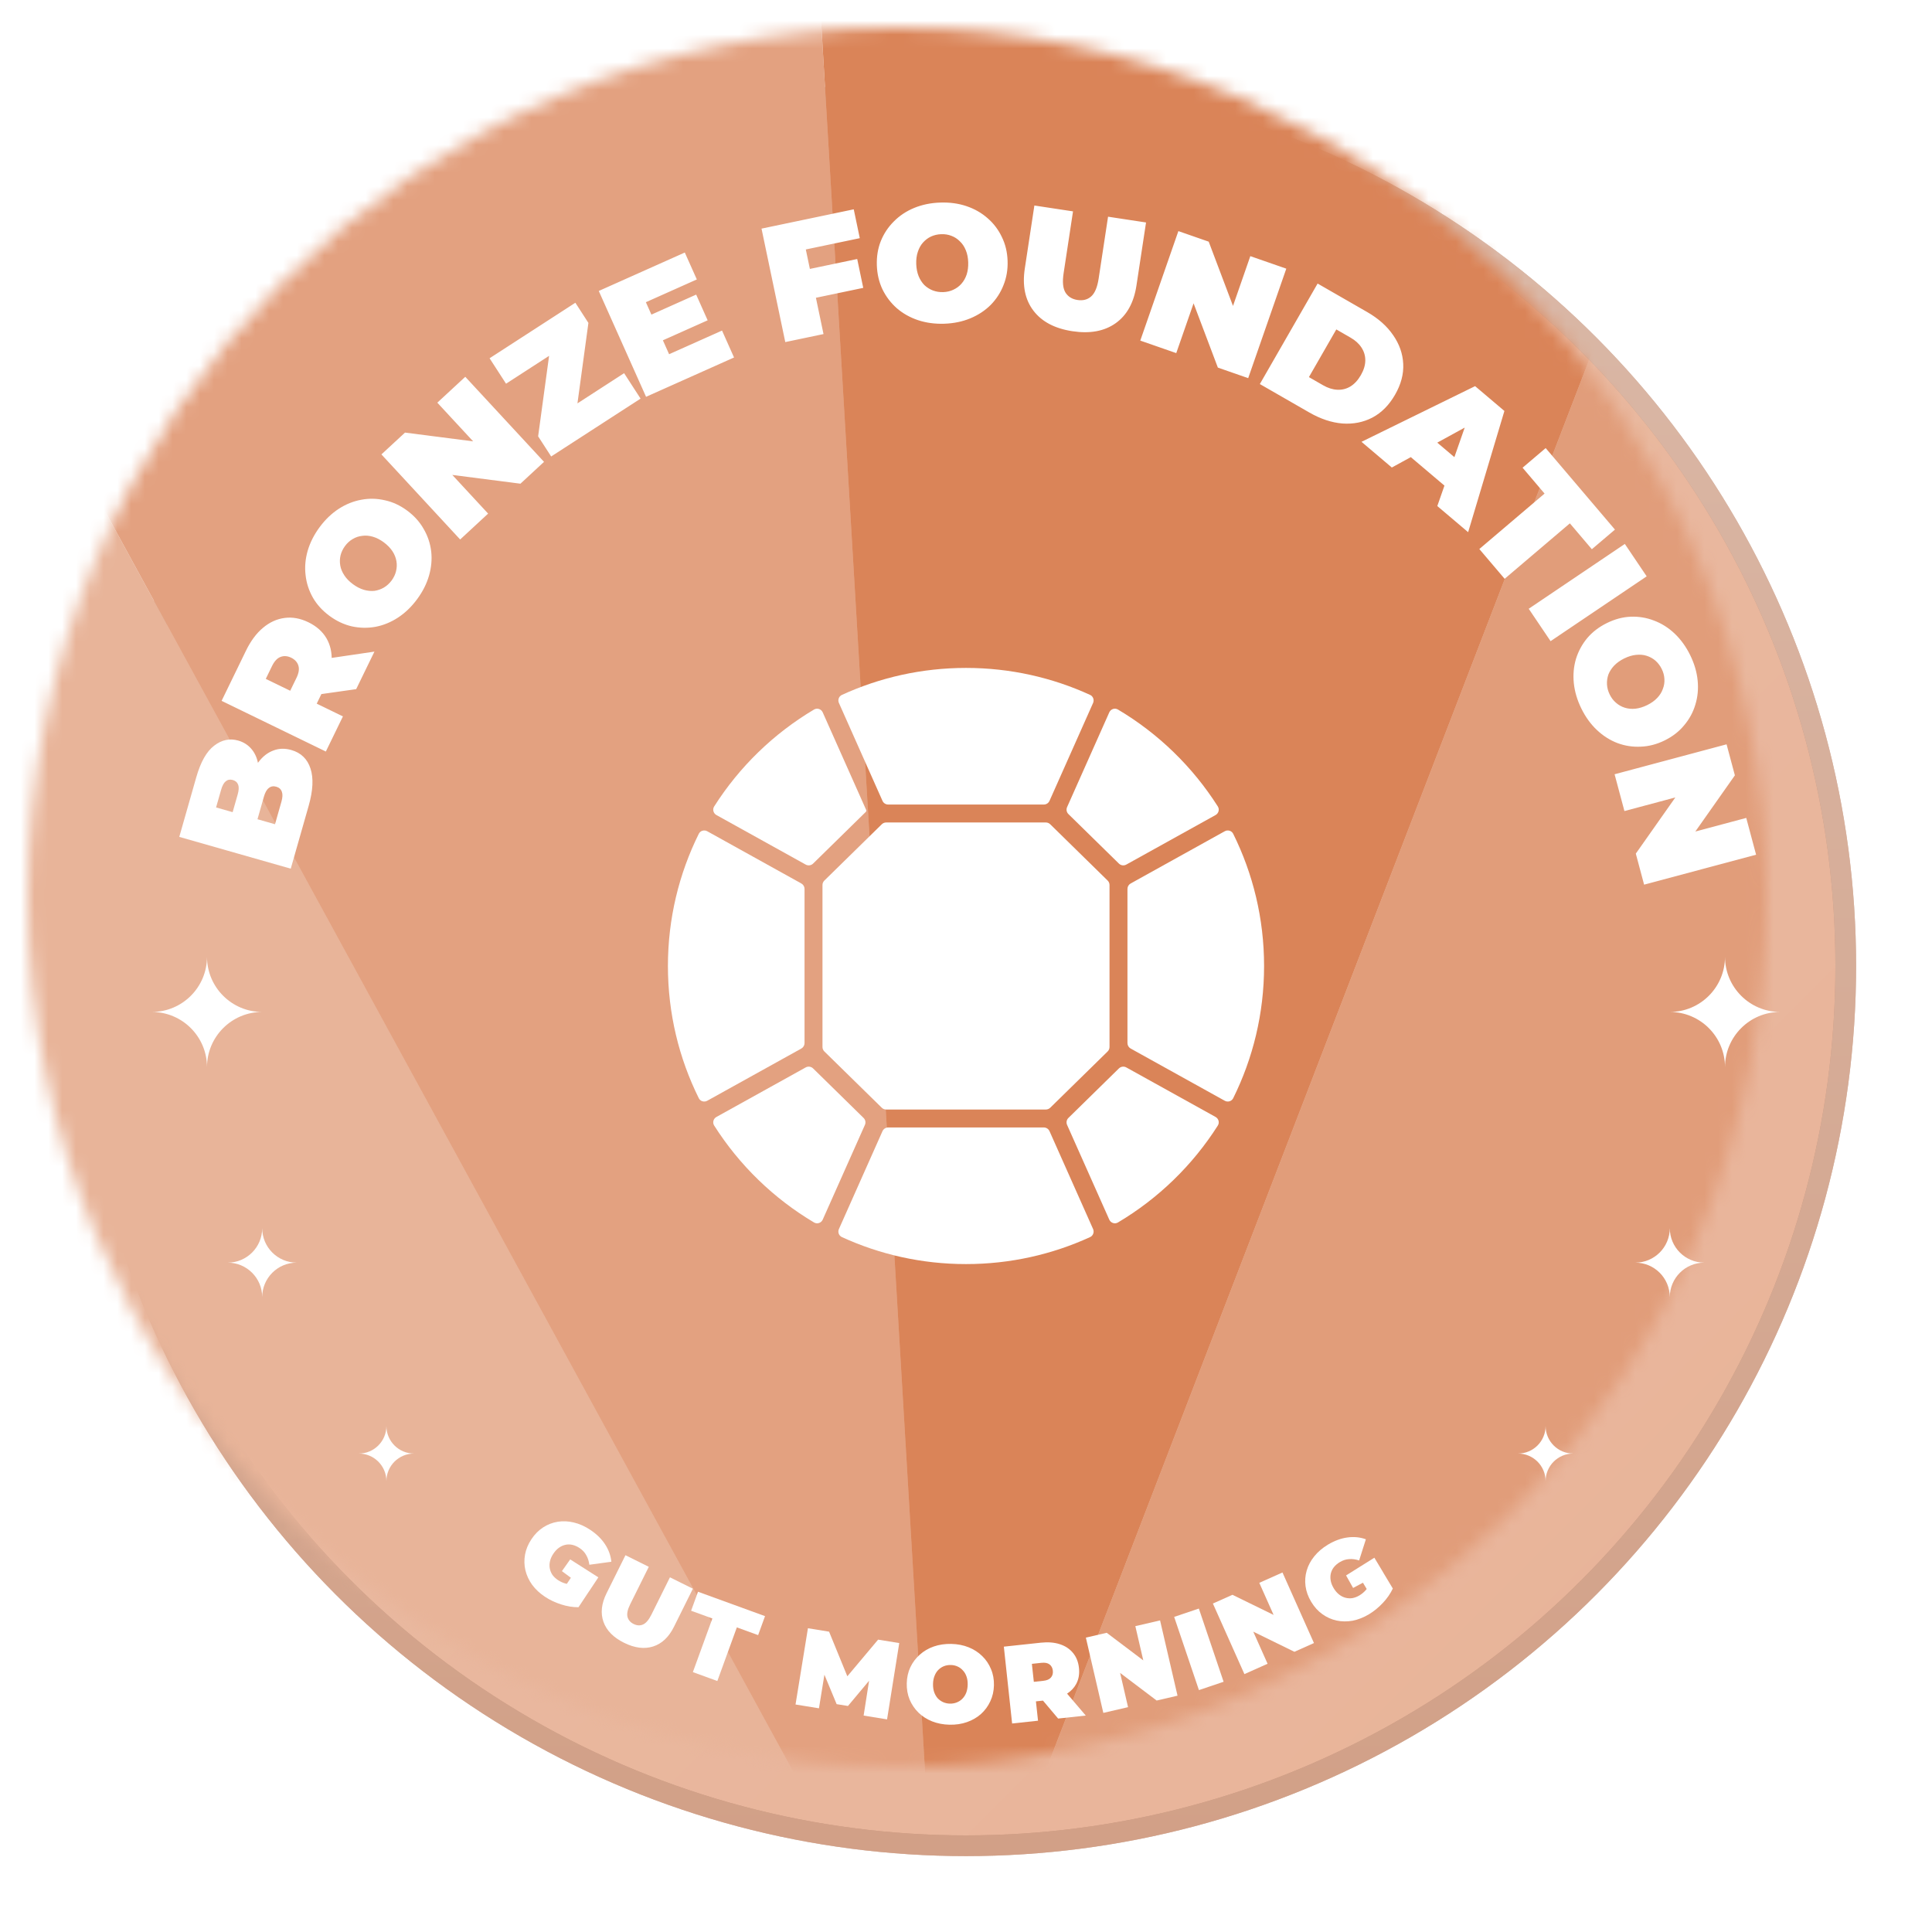 <svg width="140" height="140" viewBox="0 0 140 140" fill="none" xmlns="http://www.w3.org/2000/svg">
<circle cx="70" cy="70" r="63.75" fill="url(#paint0_linear_2521_2889)"/>
<circle cx="70" cy="70" r="63.75" stroke="#B9876E" stroke-width="1.5"/>
<circle cx="70" cy="70" r="63.75" stroke="url(#paint1_linear_2521_2889)" stroke-opacity="0.6" stroke-width="1.5"/>
<g filter="url(#filter0_i_2521_2889)">
<mask id="mask0_2521_2889" style="mask-type:alpha" maskUnits="userSpaceOnUse" x="7" y="7" width="126" height="126">
<circle cx="70" cy="70" r="63" fill="white"/>
</mask>
<g mask="url(#mask0_2521_2889)">
<path d="M73.198 153L-19 -15.846L-15.251 153H73.198Z" fill="#E8B499"/>
<path d="M73.198 153L-19 -15.845L60.014 -69L73.198 153Z" fill="#E3A180"/>
<path d="M73.198 153L138.453 -16.42L60.014 -69L73.198 153Z" fill="#DA8458"/>
<path d="M73.198 153L138.453 -16.42L143.05 153H73.198Z" fill="#E19D7A"/>
</g>
</g>
<path d="M21.069 62.947L12.991 60.644L14.221 56.328C14.539 55.213 14.973 54.446 15.525 54.03C16.069 53.611 16.648 53.489 17.264 53.664C17.671 53.781 18.004 54 18.261 54.323C18.513 54.636 18.67 55.034 18.732 55.518C18.794 56.001 18.735 56.558 18.555 57.189L17.997 56.781C18.177 56.15 18.42 55.633 18.727 55.229C19.035 54.818 19.394 54.538 19.802 54.388C20.206 54.228 20.642 54.215 21.111 54.349C21.811 54.549 22.274 54.997 22.5 55.693C22.728 56.382 22.683 57.284 22.365 58.4L21.069 62.947ZM19.928 59.727L20.395 58.088C20.48 57.788 20.49 57.55 20.424 57.373C20.36 57.188 20.224 57.066 20.017 57.007C19.809 56.948 19.629 56.98 19.478 57.103C19.328 57.218 19.211 57.426 19.125 57.726L18.606 59.55L16.805 59.036L17.22 57.582C17.308 57.275 17.321 57.037 17.261 56.87C17.195 56.693 17.065 56.578 16.873 56.523C16.673 56.466 16.502 56.496 16.36 56.614C16.221 56.724 16.107 56.932 16.02 57.24L15.658 58.51L19.928 59.727ZM23.612 54.459L16.058 50.786L17.826 47.149C18.169 46.444 18.579 45.892 19.058 45.493C19.54 45.087 20.065 44.849 20.633 44.778C21.194 44.704 21.766 44.809 22.349 45.092C22.932 45.375 23.367 45.761 23.655 46.248C23.936 46.731 24.062 47.286 24.033 47.913C24.008 48.532 23.824 49.194 23.481 49.899L22.4 52.122L21.904 50.48L24.85 51.913L23.612 54.459ZM25.81 49.938L22.156 50.456L23.468 47.758L27.133 47.218L25.81 49.938ZM22.185 50.616L20.479 51.188L21.481 49.127C21.652 48.774 21.699 48.477 21.622 48.234C21.547 47.985 21.373 47.794 21.1 47.66C20.827 47.528 20.569 47.509 20.326 47.605C20.088 47.693 19.883 47.914 19.711 48.266L18.709 50.328L18.105 48.633L22.185 50.616ZM30.222 43.425C29.818 43.972 29.356 44.416 28.835 44.757C28.319 45.092 27.777 45.313 27.21 45.421C26.636 45.524 26.062 45.513 25.488 45.387C24.92 45.255 24.381 45.001 23.873 44.626C23.358 44.245 22.958 43.805 22.671 43.304C22.383 42.793 22.207 42.25 22.144 41.676C22.074 41.097 22.124 40.512 22.293 39.92C22.466 39.322 22.755 38.75 23.159 38.203C23.568 37.65 24.031 37.206 24.547 36.871C25.063 36.536 25.608 36.318 26.182 36.214C26.749 36.106 27.317 36.119 27.886 36.251C28.453 36.372 28.994 36.622 29.509 37.003C30.017 37.379 30.415 37.822 30.703 38.334C30.997 38.839 31.178 39.381 31.247 39.96C31.311 40.534 31.258 41.117 31.089 41.708C30.92 42.3 30.631 42.872 30.222 43.425ZM28.379 42.063C28.536 41.85 28.643 41.626 28.699 41.389C28.759 41.145 28.769 40.903 28.727 40.663C28.684 40.413 28.588 40.172 28.439 39.943C28.284 39.709 28.075 39.494 27.811 39.299C27.547 39.104 27.284 38.969 27.021 38.894C26.751 38.815 26.494 38.793 26.247 38.83C26 38.856 25.768 38.933 25.553 39.063C25.343 39.186 25.159 39.353 25.002 39.566C24.845 39.778 24.736 40.006 24.676 40.25C24.62 40.487 24.613 40.731 24.657 40.982C24.698 41.221 24.797 41.459 24.952 41.693C25.101 41.922 25.307 42.134 25.571 42.329C25.834 42.524 26.101 42.661 26.37 42.741C26.633 42.816 26.889 42.841 27.137 42.815C27.383 42.778 27.611 42.698 27.821 42.575C28.036 42.446 28.222 42.275 28.379 42.063ZM33.345 39.093L27.639 32.928L29.348 31.347L35.955 32.197L35.163 32.93L31.69 29.179L33.716 27.304L39.422 33.468L37.713 35.05L31.106 34.2L31.898 33.467L35.371 37.218L33.345 39.093ZM39.94 33.078L38.995 31.618L39.964 24.501L40.79 25.138L36.67 27.805L35.477 25.961L41.693 21.938L42.638 23.399L41.669 30.516L40.842 29.879L45.225 27.042L46.418 28.886L39.94 33.078ZM47.029 22.876L50.447 21.348L51.279 23.211L47.861 24.738L47.029 22.876ZM48.486 25.668L52.321 23.954L53.192 25.905L46.816 28.754L43.389 21.084L49.623 18.299L50.495 20.249L46.802 21.899L48.486 25.668ZM58.499 19.526L62.117 18.769L62.554 20.86L58.937 21.617L58.499 19.526ZM59.675 24.208L56.904 24.788L55.183 16.567L61.866 15.168L62.303 17.259L58.392 18.077L59.675 24.208ZM68.429 23.458C67.749 23.481 67.114 23.395 66.523 23.2C65.94 23.003 65.43 22.717 64.992 22.34C64.555 21.955 64.207 21.499 63.948 20.971C63.698 20.444 63.562 19.864 63.54 19.232C63.518 18.593 63.613 18.005 63.827 17.469C64.048 16.925 64.364 16.45 64.774 16.044C65.184 15.629 65.673 15.304 66.241 15.068C66.818 14.832 67.445 14.702 68.125 14.679C68.813 14.655 69.448 14.741 70.031 14.937C70.614 15.133 71.125 15.424 71.562 15.809C71.999 16.186 72.343 16.638 72.594 17.166C72.852 17.685 72.992 18.265 73.014 18.904C73.036 19.536 72.936 20.124 72.715 20.668C72.502 21.211 72.19 21.69 71.78 22.105C71.37 22.511 70.881 22.832 70.313 23.068C69.745 23.304 69.117 23.434 68.429 23.458ZM68.35 21.167C68.614 21.158 68.856 21.102 69.076 20.998C69.305 20.894 69.5 20.751 69.662 20.569C69.831 20.379 69.96 20.155 70.047 19.895C70.133 19.628 70.171 19.331 70.16 19.003C70.149 18.675 70.091 18.385 69.986 18.133C69.881 17.872 69.737 17.657 69.555 17.487C69.381 17.309 69.176 17.176 68.941 17.088C68.714 17 68.468 16.96 68.204 16.97C67.941 16.979 67.694 17.035 67.466 17.139C67.245 17.243 67.05 17.39 66.881 17.58C66.719 17.761 66.595 17.986 66.508 18.253C66.421 18.512 66.383 18.806 66.394 19.134C66.406 19.461 66.464 19.755 66.569 20.016C66.674 20.268 66.813 20.484 66.987 20.662C67.169 20.832 67.374 20.961 67.601 21.049C67.836 21.137 68.086 21.176 68.35 21.167ZM77.71 24.001C76.436 23.807 75.496 23.312 74.889 22.516C74.281 21.72 74.072 20.701 74.261 19.459L74.955 14.892L77.755 15.317L77.073 19.801C76.977 20.434 77.023 20.902 77.212 21.206C77.402 21.502 77.69 21.679 78.078 21.738C78.473 21.798 78.802 21.715 79.063 21.487C79.333 21.253 79.516 20.82 79.612 20.187L80.294 15.703L83.046 16.121L82.352 20.689C82.163 21.93 81.661 22.841 80.844 23.421C80.028 24.001 78.983 24.194 77.71 24.001ZM82.629 24.681L85.389 16.747L87.588 17.512L89.943 23.744L88.923 23.389L90.603 18.561L93.21 19.468L90.449 27.402L88.251 26.637L85.896 20.405L86.916 20.759L85.236 25.588L82.629 24.681ZM91.293 27.83L95.479 20.547L99.068 22.61C99.88 23.076 100.509 23.636 100.954 24.289C101.404 24.935 101.647 25.628 101.683 26.369C101.719 27.109 101.522 27.854 101.091 28.603C100.656 29.359 100.108 29.911 99.447 30.26C98.789 30.602 98.066 30.744 97.277 30.688C96.492 30.624 95.694 30.359 94.882 29.893L91.293 27.83ZM94.849 27.327L95.879 27.919C96.226 28.118 96.565 28.226 96.897 28.241C97.237 28.261 97.553 28.184 97.846 28.011C98.143 27.831 98.4 27.554 98.615 27.18C98.826 26.812 98.933 26.458 98.935 26.118C98.936 25.777 98.843 25.466 98.656 25.182C98.475 24.903 98.211 24.664 97.864 24.465L96.834 23.872L94.849 27.327ZM98.66 32.016L106.891 27.981L109.015 29.78L106.387 38.563L104.153 36.67L106.645 29.534L107.487 30.247L100.857 33.878L98.66 32.016ZM101.272 32.311L103.14 31.22L106.089 33.718L105.319 35.739L101.272 32.311ZM107.198 39.785L111.925 35.767L110.332 33.892L112.005 32.47L117.026 38.377L115.352 39.799L113.759 37.924L109.032 41.943L107.198 39.785ZM110.777 44.113L117.742 39.416L119.325 41.764L112.361 46.461L110.777 44.113ZM114.59 51.342C114.29 50.731 114.108 50.117 114.044 49.497C113.984 48.885 114.036 48.302 114.2 47.749C114.372 47.192 114.645 46.687 115.02 46.235C115.399 45.791 115.872 45.429 116.439 45.15C117.013 44.867 117.588 44.713 118.165 44.689C118.751 44.667 119.314 44.76 119.853 44.968C120.399 45.172 120.896 45.484 121.344 45.906C121.796 46.335 122.172 46.854 122.472 47.464C122.776 48.081 122.958 48.696 123.018 49.309C123.079 49.921 123.023 50.505 122.851 51.062C122.687 51.616 122.415 52.115 122.037 52.56C121.669 53.008 121.198 53.374 120.623 53.656C120.056 53.935 119.479 54.085 118.892 54.106C118.309 54.135 117.744 54.047 117.198 53.843C116.659 53.636 116.166 53.321 115.718 52.9C115.27 52.478 114.894 51.959 114.59 51.342ZM116.647 50.33C116.763 50.567 116.914 50.764 117.099 50.923C117.288 51.089 117.498 51.208 117.73 51.281C117.973 51.358 118.23 51.383 118.502 51.356C118.782 51.326 119.068 51.238 119.363 51.093C119.657 50.949 119.898 50.777 120.085 50.578C120.28 50.375 120.417 50.156 120.497 49.92C120.588 49.688 120.626 49.447 120.609 49.196C120.597 48.953 120.532 48.713 120.415 48.476C120.299 48.239 120.146 48.038 119.958 47.872C119.773 47.713 119.559 47.596 119.316 47.519C119.084 47.446 118.828 47.425 118.549 47.455C118.277 47.482 117.994 47.568 117.699 47.712C117.405 47.857 117.161 48.031 116.966 48.233C116.779 48.433 116.64 48.648 116.549 48.88C116.469 49.116 116.435 49.355 116.448 49.599C116.464 49.849 116.53 50.093 116.647 50.33ZM116.999 56.106L125.114 53.936L125.716 56.185L121.881 61.632L121.602 60.589L126.54 59.269L127.253 61.935L119.138 64.105L118.537 61.856L122.372 56.408L122.651 57.452L117.712 58.772L116.999 56.106Z" fill="white"/>
<path d="M75.639 81.7C75.817 81.7 75.978 81.805 76.051 81.967L79.209 89.061C79.307 89.283 79.212 89.544 78.991 89.645C76.254 90.9 73.209 91.6 70 91.6C66.791 91.6 63.746 90.9 61.008 89.645C60.787 89.544 60.692 89.283 60.791 89.061L63.949 81.967C64.022 81.805 64.183 81.7 64.361 81.7H75.639Z" fill="white"/>
<path d="M58.385 77.349C58.559 77.253 58.776 77.282 58.919 77.421L62.578 81.01C62.713 81.141 62.751 81.342 62.675 81.514L59.617 88.38C59.509 88.623 59.215 88.72 58.987 88.584C56.059 86.845 53.576 84.434 51.752 81.563C51.615 81.348 51.691 81.063 51.915 80.939L58.385 77.349Z" fill="white"/>
<path d="M88.085 80.939C88.308 81.063 88.384 81.348 88.247 81.563C86.423 84.434 83.941 86.845 81.012 88.584C80.784 88.72 80.491 88.622 80.383 88.38L77.325 81.514C77.249 81.342 77.287 81.141 77.421 81.01L81.081 77.421C81.224 77.282 81.441 77.253 81.615 77.349L88.085 80.939Z" fill="white"/>
<path d="M80.265 63.81C80.351 63.894 80.4 64.01 80.4 64.131V75.87C80.4 75.991 80.351 76.106 80.265 76.191L76.102 80.272C76.017 80.354 75.904 80.4 75.787 80.4H64.213C64.096 80.4 63.983 80.354 63.898 80.272L59.735 76.191C59.649 76.106 59.6 75.991 59.6 75.87V64.131C59.6 64.01 59.649 63.894 59.735 63.81L63.898 59.729C63.983 59.647 64.096 59.6 64.213 59.6H75.787C75.904 59.6 76.017 59.647 76.102 59.729L80.265 63.81Z" fill="white"/>
<path d="M88.751 60.235C88.972 60.112 89.251 60.195 89.363 60.422C90.794 63.309 91.6 66.56 91.6 70C91.6 73.44 90.794 76.692 89.363 79.578C89.251 79.805 88.972 79.888 88.751 79.765L81.932 75.981C81.789 75.901 81.7 75.751 81.7 75.587V64.413C81.7 64.25 81.789 64.099 81.932 64.02L88.751 60.235Z" fill="white"/>
<path d="M58.068 64.02C58.211 64.099 58.3 64.25 58.3 64.413V75.587C58.3 75.751 58.211 75.901 58.068 75.981L51.249 79.765C51.027 79.888 50.748 79.805 50.636 79.578C49.205 76.692 48.4 73.44 48.4 70C48.4 66.56 49.205 63.309 50.636 60.422C50.748 60.195 51.027 60.112 51.249 60.235L58.068 64.02Z" fill="white"/>
<path d="M62.766 58.692C62.788 58.74 62.777 58.797 62.739 58.834L58.919 62.58C58.776 62.719 58.559 62.748 58.385 62.651L51.915 59.061C51.691 58.937 51.615 58.652 51.752 58.437C53.576 55.566 56.059 53.155 58.987 51.416C59.215 51.28 59.509 51.377 59.617 51.62L62.766 58.692Z" fill="white"/>
<path d="M80.383 51.62C80.491 51.377 80.784 51.28 81.012 51.416C83.941 53.155 86.423 55.566 88.247 58.437C88.384 58.652 88.308 58.937 88.085 59.061L81.615 62.651C81.441 62.748 81.224 62.719 81.081 62.579L77.421 58.991C77.287 58.86 77.249 58.658 77.325 58.487L80.383 51.62Z" fill="white"/>
<path d="M70 48.4C73.209 48.4 76.254 49.1 78.991 50.355C79.212 50.456 79.307 50.717 79.209 50.939L76.051 58.033C75.978 58.196 75.817 58.3 75.639 58.3H64.361C64.183 58.3 64.022 58.196 63.949 58.033L60.791 50.939C60.692 50.717 60.787 50.456 61.008 50.355C63.746 49.1 66.791 48.4 70 48.4Z" fill="white"/>
<path d="M30 105.33C28.895 105.33 28 106.226 28 107.33C28 106.226 27.105 105.33 26 105.33C27.105 105.33 28 104.435 28 103.33C28 104.435 28.895 105.33 30 105.33Z" fill="white"/>
<path d="M21.5 91.496C20.119 91.496 19 92.615 19 93.996C19 92.615 17.881 91.496 16.5 91.496C17.881 91.496 19 90.377 19 88.996C19 90.377 20.119 91.496 21.5 91.496Z" fill="white"/>
<path d="M19 73.33C16.791 73.33 15 71.539 15 69.33C15 71.539 13.209 73.33 11 73.33C13.209 73.33 15 75.121 15 77.33C15 75.121 16.791 73.33 19 73.33Z" fill="white"/>
<path d="M110 105.33C111.105 105.33 112 106.226 112 107.33C112 106.226 112.895 105.33 114 105.33C112.895 105.33 112 104.435 112 103.33C112 104.435 111.105 105.33 110 105.33Z" fill="white"/>
<path d="M118.5 91.496C119.881 91.496 121 92.615 121 93.996C121 92.615 122.119 91.496 123.5 91.496C122.119 91.496 121 90.377 121 88.996C121 90.377 119.881 91.496 118.5 91.496Z" fill="white"/>
<path d="M121 73.33C123.209 73.33 125 71.539 125 69.33C125 71.539 126.791 73.33 129 73.33C126.791 73.33 125 75.121 125 77.33C125 75.121 123.209 73.33 121 73.33Z" fill="white"/>
<path fill-rule="evenodd" clip-rule="evenodd" d="M68.93 119.124C69.388 119.134 69.808 119.215 70.188 119.368C70.569 119.52 70.898 119.733 71.175 120.005C71.451 120.273 71.664 120.587 71.81 120.948C71.963 121.303 72.034 121.694 72.025 122.12C72.016 122.541 71.928 122.929 71.761 123.283C71.598 123.636 71.372 123.944 71.084 124.204C70.796 124.459 70.458 124.655 70.071 124.79C69.684 124.926 69.261 124.989 68.803 124.979C68.35 124.969 67.93 124.888 67.544 124.736C67.163 124.583 66.834 124.373 66.558 124.106C66.281 123.833 66.066 123.516 65.914 123.156C65.767 122.795 65.698 122.404 65.707 121.983C65.716 121.557 65.802 121.169 65.964 120.821C66.131 120.467 66.36 120.162 66.648 119.907C66.937 119.646 67.274 119.448 67.661 119.313C68.053 119.177 68.476 119.115 68.93 119.124ZM68.896 120.652C68.721 120.648 68.554 120.677 68.398 120.738C68.248 120.798 68.113 120.888 67.993 121.008C67.879 121.123 67.787 121.268 67.72 121.443C67.652 121.612 67.615 121.806 67.61 122.025C67.606 122.243 67.633 122.441 67.693 122.619C67.754 122.79 67.839 122.939 67.948 123.064C68.063 123.183 68.194 123.277 68.342 123.344C68.495 123.411 68.66 123.448 68.836 123.452C69.012 123.455 69.175 123.426 69.326 123.366C69.482 123.305 69.617 123.218 69.731 123.103C69.851 122.983 69.946 122.837 70.014 122.668C70.081 122.494 70.117 122.297 70.122 122.078C70.127 121.86 70.099 121.664 70.039 121.493C69.979 121.315 69.891 121.167 69.776 121.047C69.667 120.922 69.536 120.826 69.383 120.758C69.235 120.691 69.072 120.656 68.896 120.652Z" fill="white"/>
<path fill-rule="evenodd" clip-rule="evenodd" d="M75.423 119.035C75.942 118.979 76.399 119.015 76.794 119.144C77.194 119.272 77.515 119.485 77.756 119.781C77.996 120.071 78.139 120.431 78.185 120.861C78.232 121.29 78.169 121.672 77.996 122.007C77.845 122.295 77.62 122.535 77.324 122.728L78.679 124.316L76.675 124.532L75.579 123.233L75.067 123.287L75.219 124.689L73.342 124.891L72.742 119.323L75.423 119.035ZM75.459 120.495L74.774 120.568L74.915 121.872L75.6 121.799C75.859 121.771 76.044 121.692 76.153 121.562C76.268 121.432 76.314 121.266 76.293 121.065C76.271 120.863 76.19 120.711 76.051 120.608C75.916 120.504 75.719 120.467 75.459 120.495Z" fill="white"/>
<path d="M60.078 118.237L61.401 121.47L63.631 118.814L65.163 119.063L64.28 124.593L62.582 124.317L62.977 121.793L61.447 123.621L60.626 123.489L59.74 121.356L59.345 123.79L57.647 123.515L58.546 117.988L60.078 118.237Z" fill="white"/>
<path d="M85.328 122.876L83.816 123.227L81.168 121.226L81.743 123.707L79.951 124.123L78.686 118.668L80.198 118.318L82.846 120.318L82.271 117.837L84.063 117.421L85.328 122.876Z" fill="white"/>
<path d="M88.667 121.867L86.879 122.471L85.084 117.166L86.873 116.562L88.667 121.867Z" fill="white"/>
<path d="M55.437 117.111L54.937 118.487L53.395 117.926L51.981 121.813L50.208 121.167L51.622 117.281L50.08 116.72L50.581 115.344L55.437 117.111Z" fill="white"/>
<path d="M95.215 119.062L93.798 119.695L90.816 118.236L91.854 120.562L90.175 121.312L87.891 116.198L89.309 115.565L92.29 117.023L91.253 114.698L92.933 113.948L95.215 119.062Z" fill="white"/>
<path d="M47.014 113.537L45.669 116.245C45.479 116.627 45.413 116.934 45.471 117.165C45.531 117.392 45.678 117.563 45.912 117.679C46.151 117.798 46.376 117.811 46.588 117.72C46.807 117.627 47.012 117.388 47.202 117.006L48.547 114.298L50.209 115.124L48.839 117.882C48.466 118.632 47.962 119.108 47.326 119.31C46.69 119.512 45.987 119.422 45.218 119.04C44.449 118.658 43.953 118.153 43.729 117.524C43.506 116.895 43.581 116.205 43.953 115.455L45.323 112.697L47.014 113.537Z" fill="white"/>
<path d="M97.639 111.411C98.11 111.346 98.557 111.39 98.977 111.542L98.488 113.076C98.233 112.992 97.989 112.96 97.759 112.98C97.53 112.993 97.308 113.064 97.093 113.193C96.915 113.3 96.769 113.425 96.655 113.568C96.546 113.708 96.474 113.86 96.436 114.026C96.399 114.191 96.396 114.363 96.429 114.542C96.462 114.722 96.535 114.906 96.647 115.093C96.754 115.271 96.881 115.419 97.026 115.537C97.169 115.651 97.322 115.731 97.485 115.776C97.649 115.82 97.817 115.831 97.989 115.808C98.164 115.778 98.339 115.711 98.513 115.607C98.695 115.497 98.856 115.361 98.994 115.198C99.008 115.18 99.021 115.16 99.035 115.141L98.764 114.69L98.051 115.069L97.541 114.162L99.592 112.878L100.216 113.917L100.213 113.918L100.929 115.11C100.754 115.482 100.511 115.834 100.199 116.163C99.887 116.493 99.554 116.764 99.202 116.975C98.813 117.208 98.419 117.364 98.018 117.443C97.62 117.514 97.231 117.51 96.854 117.431C96.482 117.349 96.138 117.195 95.821 116.968C95.505 116.741 95.236 116.443 95.014 116.073C94.791 115.702 94.656 115.324 94.604 114.938C94.553 114.552 94.581 114.173 94.689 113.804C94.797 113.435 94.981 113.092 95.239 112.776C95.499 112.452 95.828 112.171 96.225 111.932C96.701 111.647 97.172 111.473 97.639 111.411Z" fill="white"/>
<path d="M40.416 110.272C40.796 110.211 41.184 110.229 41.581 110.326C41.985 110.421 42.38 110.597 42.767 110.854C43.228 111.161 43.588 111.511 43.845 111.906C44.105 112.303 44.258 112.725 44.302 113.17L42.707 113.388C42.672 113.122 42.596 112.888 42.479 112.689C42.37 112.488 42.21 112.318 42.001 112.179C41.828 112.064 41.652 111.986 41.474 111.945C41.301 111.907 41.132 111.907 40.967 111.944C40.801 111.981 40.645 112.053 40.497 112.16C40.349 112.266 40.215 112.411 40.094 112.593C39.979 112.766 39.899 112.944 39.855 113.126C39.814 113.304 39.808 113.476 39.838 113.643C39.868 113.81 39.931 113.967 40.025 114.113C40.127 114.257 40.263 114.386 40.431 114.498C40.609 114.616 40.802 114.703 41.009 114.757C41.031 114.762 41.054 114.765 41.077 114.77L41.368 114.331L40.719 113.85L41.319 112.999L43.359 114.3L42.689 115.31L42.687 115.308L41.919 116.466C41.508 116.468 41.086 116.4 40.654 116.26C40.222 116.12 39.835 115.937 39.493 115.709C39.115 115.459 38.804 115.169 38.561 114.841C38.326 114.512 38.163 114.16 38.072 113.786C37.986 113.414 37.977 113.037 38.046 112.654C38.115 112.271 38.269 111.899 38.508 111.539C38.747 111.18 39.03 110.894 39.356 110.682C39.683 110.47 40.036 110.333 40.416 110.272Z" fill="white"/>
<defs>
<filter id="filter0_i_2521_2889" x="2" y="2" width="131" height="131" filterUnits="userSpaceOnUse" color-interpolation-filters="sRGB">
<feFlood flood-opacity="0" result="BackgroundImageFix"/>
<feBlend mode="normal" in="SourceGraphic" in2="BackgroundImageFix" result="shape"/>
<feColorMatrix in="SourceAlpha" type="matrix" values="0 0 0 0 0 0 0 0 0 0 0 0 0 0 0 0 0 0 127 0" result="hardAlpha"/>
<feOffset dx="-5" dy="-5"/>
<feGaussianBlur stdDeviation="2.5"/>
<feComposite in2="hardAlpha" operator="arithmetic" k2="-1" k3="1"/>
<feColorMatrix type="matrix" values="0 0 0 0 0 0 0 0 0 0 0 0 0 0 0 0 0 0 0.5 0"/>
<feBlend mode="overlay" in2="shape" result="effect1_innerShadow_2521_2889"/>
</filter>
<linearGradient id="paint0_linear_2521_2889" x1="7" y1="7" x2="133" y2="133" gradientUnits="userSpaceOnUse">
<stop stop-color="#EBBDA6"/>
<stop offset="1" stop-color="#E8B398"/>
</linearGradient>
<linearGradient id="paint1_linear_2521_2889" x1="70" y1="7" x2="70" y2="133" gradientUnits="userSpaceOnUse">
<stop stop-color="#F1DBD0"/>
<stop offset="1" stop-color="#E2B198"/>
</linearGradient>
</defs>
</svg>
